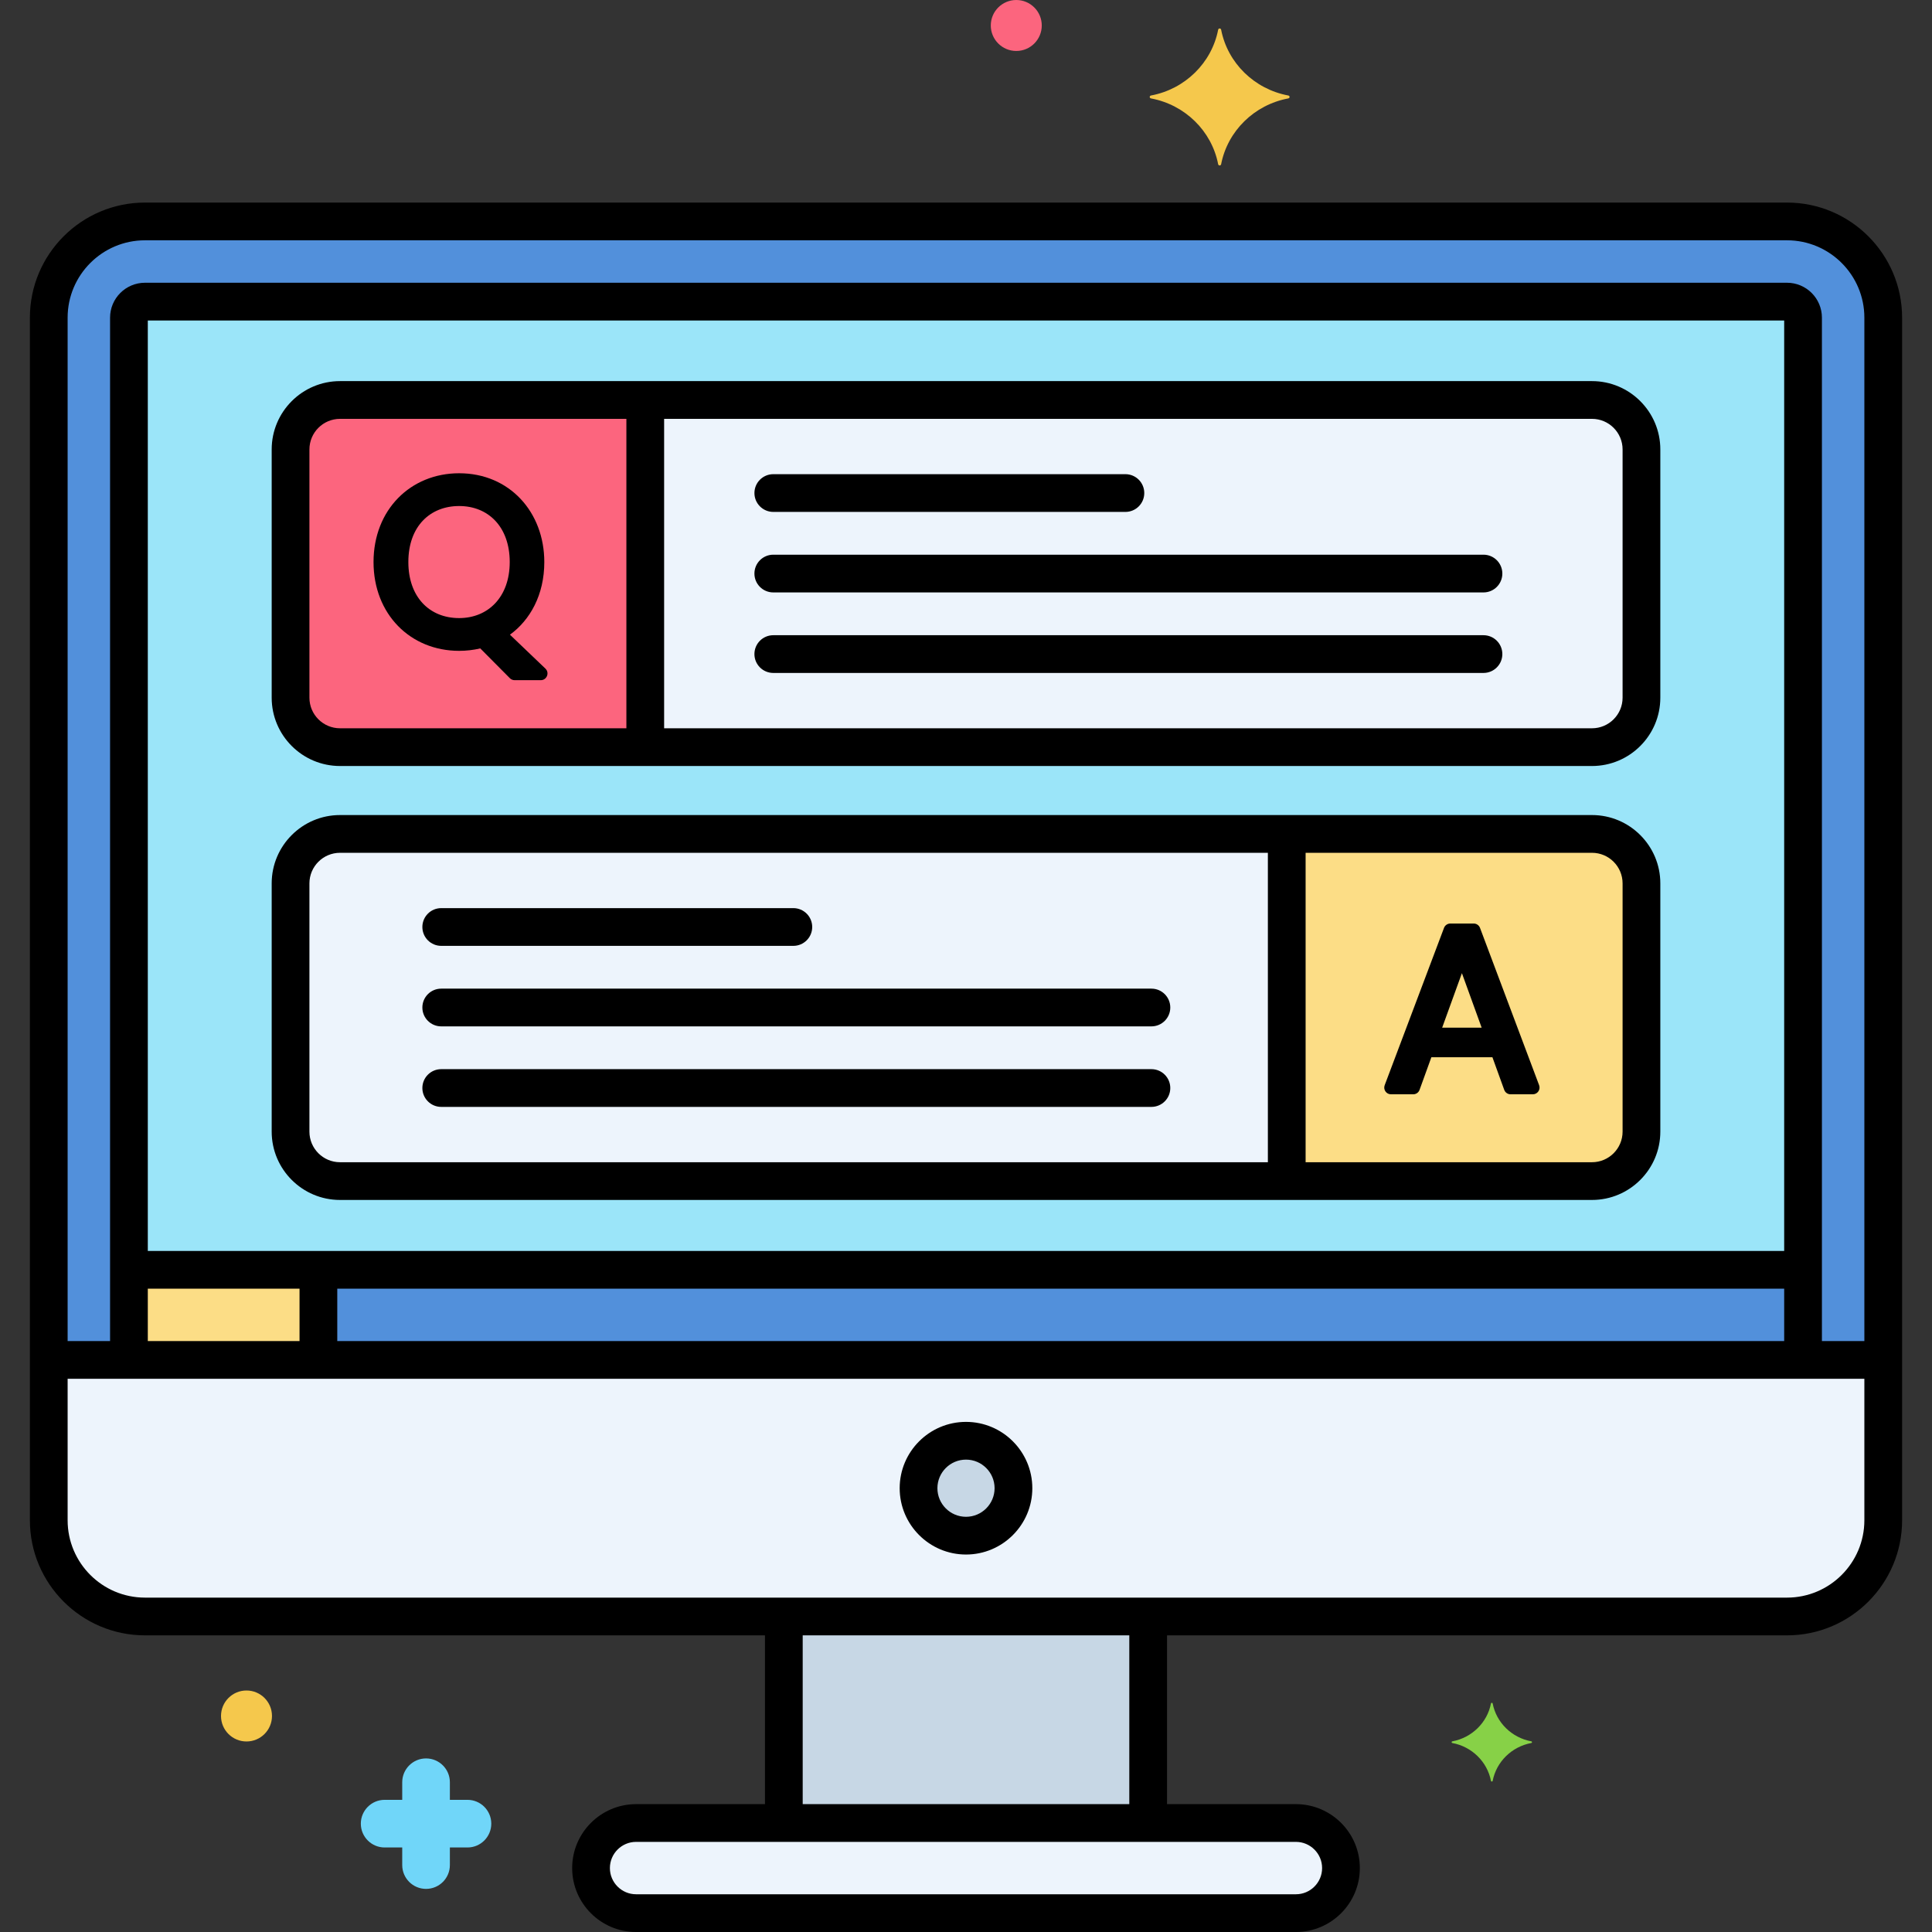 <svg enable-background="new 0 0 256 256" height="512" viewBox="0 0 256 256" width="512" xmlns="http://www.w3.org/2000/svg"><rect x="0" y="0" width="256" height="256" fill="#333333" stroke="none"/><g id="Layer_3"><g><g><g><path d="m171.714 241.558h-87.428c-3.298 0-5.971 2.674-5.971 5.971 0 3.298 2.673 5.971 5.971 5.971h87.428c3.298 0 5.971-2.674 5.971-5.971 0-3.298-2.673-5.971-5.971-5.971z" fill="#edf4fc"/></g></g><g><g><path d="m103.862 214.193h48.276v27.365h-48.276z" fill="#c7d7e5"/></g></g><g><g><path d="m236.79 29.342h-217.58c-7.012 0-12.748 5.737-12.748 12.748v159.354c0 7.012 5.737 12.748 12.748 12.748h217.58c7.012 0 12.748-5.737 12.748-12.748v-159.354c0-7.011-5.737-12.748-12.748-12.748z" fill="#5290db"/></g></g><g><g><path d="m6.462 180.197v21.247c0 7.012 5.737 12.748 12.748 12.748h217.58c7.012 0 12.748-5.737 12.748-12.748v-21.247z" fill="#edf4fc"/></g></g><g><g><path d="m19.21 39.966c-1.169 0-2.125.956-2.125 2.125v138.107h221.829v-138.108c0-1.169-.956-2.125-2.125-2.125h-217.579z" fill="#9be5f9"/></g></g><g><g><path d="m128 190.907c-3.473 0-6.288 2.815-6.288 6.288 0 3.473 2.815 6.288 6.288 6.288s6.288-2.815 6.288-6.288c0-3.473-2.815-6.288-6.288-6.288z" fill="#c7d7e5"/></g></g><g><g><path d="m210.947 53h-165.894c-3.604 0-6.553 2.949-6.553 6.553v32.895c0 3.604 2.949 6.553 6.553 6.553h165.895c3.604 0 6.553-2.949 6.553-6.553v-32.895c-.001-3.604-2.95-6.553-6.554-6.553z" fill="#edf4fc"/></g></g><g><g><path d="m210.947 110.5h-165.894c-3.604 0-6.553 2.949-6.553 6.553v32.895c0 3.604 2.949 6.553 6.553 6.553h165.895c3.604 0 6.553-2.949 6.553-6.553v-32.895c-.001-3.604-2.95-6.553-6.554-6.553z" fill="#edf4fc"/></g></g><g><g><path d="m85.5 53h-40.447c-3.604 0-6.553 2.949-6.553 6.553v32.895c0 3.604 2.949 6.553 6.553 6.553h40.447z" fill="#fc657e"/></g></g><g><g><path d="m170.5 110.5h40.447c3.604 0 6.553 2.949 6.553 6.553v32.895c0 3.604-2.949 6.553-6.553 6.553h-40.447z" fill="#fcdd86"/></g></g><g><g><path d="m17.086 168.255h221.829v11.942h-221.829z" fill="#5290db"/></g></g><g><g><path d="m17.086 168.255h25.104v11.942h-25.104z" fill="#fcdd86"/></g></g><g><g><path d="m171.714 256h-87.428c-4.671 0-8.471-3.8-8.471-8.471s3.8-8.471 8.471-8.471h87.428c4.671 0 8.472 3.8 8.472 8.471s-3.801 8.471-8.472 8.471zm-87.428-11.942c-1.914 0-3.471 1.557-3.471 3.471s1.557 3.471 3.471 3.471h87.428c1.914 0 3.472-1.557 3.472-3.471s-1.558-3.471-3.472-3.471z"/></g></g><g><g><path d="m152.138 243.167c-1.381 0-2.5-1.119-2.5-2.5v-25.917c0-1.381 1.119-2.5 2.5-2.5s2.5 1.119 2.5 2.5v25.917c0 1.381-1.119 2.5-2.5 2.5z"/></g></g><g><g><path d="m103.862 243.344c-1.381 0-2.5-1.119-2.5-2.5v-26.125c0-1.381 1.119-2.5 2.5-2.5s2.5 1.119 2.5 2.5v26.125c0 1.381-1.119 2.5-2.5 2.5z"/></g></g><g><g><path d="m236.79 216.693h-217.58c-8.408 0-15.249-6.84-15.249-15.249v-159.354c0-8.408 6.84-15.248 15.249-15.248h217.58c8.408 0 15.248 6.84 15.248 15.248v159.354c0 8.409-6.84 15.249-15.248 15.249zm-217.58-184.851c-5.651 0-10.249 4.597-10.249 10.248v159.354c0 5.651 4.598 10.249 10.249 10.249h217.58c5.65 0 10.248-4.598 10.248-10.249v-159.354c0-5.651-4.598-10.248-10.248-10.248z"/></g></g><g><g><path d="m170.705 12.654c-4.498-.838-8.043-4.31-8.898-8.716-.043-.221-.352-.221-.395 0-.855 4.406-4.4 7.879-8.898 8.716-.226.042-.226.345 0 .387 4.498.838 8.043 4.31 8.898 8.717.043.221.352.221.395 0 .855-4.406 4.4-7.879 8.898-8.717.226-.043.226-.345 0-.387z" fill="#f5c84c"/></g></g><g><g><path d="m202.903 230.736c-2.586-.482-4.625-2.479-5.116-5.012-.025-.127-.202-.127-.227 0-.492 2.534-2.53 4.531-5.117 5.012-.13.024-.13.198 0 .222 2.586.482 4.625 2.479 5.117 5.012.025.127.202.127.227 0 .492-2.534 2.53-4.531 5.116-5.012.129-.024.129-.198 0-.222z" fill="#87d147"/></g></g><g><g><path d="m61.941 238.487h-2.33v-2.33c0-1.744-1.413-3.157-3.157-3.157s-3.157 1.413-3.157 3.157v2.33h-2.329c-1.744 0-3.157 1.413-3.157 3.157s1.413 3.157 3.157 3.157h2.329v2.33c0 1.744 1.413 3.157 3.157 3.157s3.157-1.413 3.157-3.157v-2.33h2.33c1.744 0 3.157-1.413 3.157-3.157s-1.413-3.157-3.157-3.157z" fill="#70d6f9"/></g></g><g><g><circle cx="32.662" cy="227.377" fill="#f5c84c" r="3.377"/></g></g><g><g><circle cx="134.662" cy="3.377" fill="#fc657e" r="3.377"/></g></g><g><g><path d="m149.122 67.831h-46.656c-1.381 0-2.5-1.119-2.5-2.5s1.119-2.5 2.5-2.5h46.656c1.381 0 2.5 1.119 2.5 2.5s-1.119 2.5-2.5 2.5z"/></g></g><g><g><path d="m196.568 78.5h-94.103c-1.381 0-2.5-1.119-2.5-2.5s1.119-2.5 2.5-2.5h94.103c1.381 0 2.5 1.119 2.5 2.5s-1.119 2.5-2.5 2.5z"/></g></g><g><g><path d="m196.568 89.169h-94.103c-1.381 0-2.5-1.119-2.5-2.5s1.119-2.5 2.5-2.5h94.103c1.381 0 2.5 1.119 2.5 2.5s-1.119 2.5-2.5 2.5z"/></g></g><g><g><g><g><path d="m105.122 125.331h-46.656c-1.381 0-2.5-1.119-2.5-2.5s1.119-2.5 2.5-2.5h46.656c1.381 0 2.5 1.119 2.5 2.5s-1.12 2.5-2.5 2.5z"/></g></g><g><g><path d="m152.568 136h-94.102c-1.381 0-2.5-1.119-2.5-2.5s1.119-2.5 2.5-2.5h94.103c1.381 0 2.5 1.119 2.5 2.5s-1.12 2.5-2.501 2.5z"/></g></g><g><g><path d="m152.568 146.669h-94.102c-1.381 0-2.5-1.119-2.5-2.5s1.119-2.5 2.5-2.5h94.103c1.381 0 2.5 1.119 2.5 2.5s-1.12 2.5-2.501 2.5z"/></g></g></g></g><g><g><path d="m67.571 84.1c2.678-1.948 4.552-5.29 4.552-9.625 0-6.628-4.615-11.766-11.284-11.766-6.434 0-11.344 4.831-11.344 11.766 0 6.906 4.881 11.765 11.344 11.765.944 0 1.884-.109 2.8-.323l3.919 3.947c.167.168.394.263.632.263h3.464c.802 0 1.194-.981.615-1.534zm-6.731-17.049c3.854 0 6.701 2.749 6.701 7.424 0 4.666-2.894 7.424-6.701 7.424-3.98 0-6.731-2.84-6.731-7.424-.001-4.742 2.889-7.424 6.731-7.424z"/></g></g><g><g><path d="m203.942 143.797-7.833-20.847c-.13-.347-.463-.577-.833-.577h-3.103c-.37 0-.702.23-.833.576l-7.863 20.847c-.22.581.211 1.205.833 1.205h2.952c.375 0 .709-.235.837-.587l1.565-4.323h8.09l1.565 4.323c.128.353.463.587.837.587h2.952c.621-.001 1.053-.621.834-1.204zm-7.615-7.627h-5.233l2.617-7.221z"/></g></g><g><g><path d="m248.917 182.697h-241.688c-1.381 0-2.5-1.119-2.5-2.5s1.119-2.5 2.5-2.5h241.688c1.381 0 2.5 1.119 2.5 2.5s-1.119 2.5-2.5 2.5z"/></g></g><g><g><path d="m17.085 181.938c-1.381 0-2.5-1.119-2.5-2.5v-137.348c0-2.55 2.075-4.625 4.625-4.625h217.58c2.55 0 4.624 2.075 4.624 4.625v137.098c0 1.381-1.119 2.5-2.5 2.5s-2.5-1.119-2.5-2.5v-136.722h-216.829v136.973c0 1.38-1.119 2.499-2.5 2.499z"/></g></g><g><g><path d="m128 205.983c-4.846 0-8.788-3.942-8.788-8.788s3.942-8.788 8.788-8.788 8.788 3.942 8.788 8.788-3.942 8.788-8.788 8.788zm0-12.576c-2.088 0-3.788 1.699-3.788 3.788s1.699 3.788 3.788 3.788 3.788-1.699 3.788-3.788-1.699-3.788-3.788-3.788z"/></g></g><g><g><path d="m210.947 101.5h-165.894c-4.992 0-9.053-4.061-9.053-9.053v-32.894c0-4.992 4.061-9.053 9.053-9.053h165.895c4.992 0 9.053 4.061 9.053 9.053v32.895c-.001 4.991-4.062 9.052-9.054 9.052zm-165.894-46c-2.235 0-4.053 1.818-4.053 4.053v32.895c0 2.235 1.818 4.053 4.053 4.053h165.895c2.234 0 4.053-1.818 4.053-4.053v-32.895c0-2.235-1.818-4.053-4.053-4.053z"/></g></g><g><g><path d="m210.947 159h-165.894c-4.992 0-9.053-4.061-9.053-9.053v-32.895c0-4.992 4.061-9.053 9.053-9.053h165.895c4.992 0 9.053 4.061 9.053 9.053v32.895c-.001 4.992-4.062 9.053-9.054 9.053zm-165.894-46c-2.235 0-4.053 1.818-4.053 4.053v32.895c0 2.235 1.818 4.053 4.053 4.053h165.895c2.234 0 4.053-1.818 4.053-4.053v-32.895c0-2.235-1.818-4.053-4.053-4.053z"/></g></g><g><g><path d="m85.5 100.5c-1.381 0-2.5-1.119-2.5-2.5v-44.542c0-1.381 1.119-2.5 2.5-2.5s2.5 1.119 2.5 2.5v44.542c0 1.381-1.119 2.5-2.5 2.5z"/></g></g><g><g><path d="m170.5 158.281c-1.381 0-2.5-1.119-2.5-2.5v-44.562c0-1.381 1.119-2.5 2.5-2.5s2.5 1.119 2.5 2.5v44.562c0 1.381-1.119 2.5-2.5 2.5z"/></g></g><g><g><path d="m238.292 170.755h-220.459c-1.381 0-2.5-1.119-2.5-2.5s1.119-2.5 2.5-2.5h220.459c1.381 0 2.5 1.119 2.5 2.5s-1.119 2.5-2.5 2.5z"/></g></g><g><g><path d="m42.19 182.188c-1.381 0-2.5-1.119-2.5-2.5v-10.875c0-1.381 1.119-2.5 2.5-2.5s2.5 1.119 2.5 2.5v10.875c0 1.381-1.119 2.5-2.5 2.5z"/></g></g></g></g></svg>
